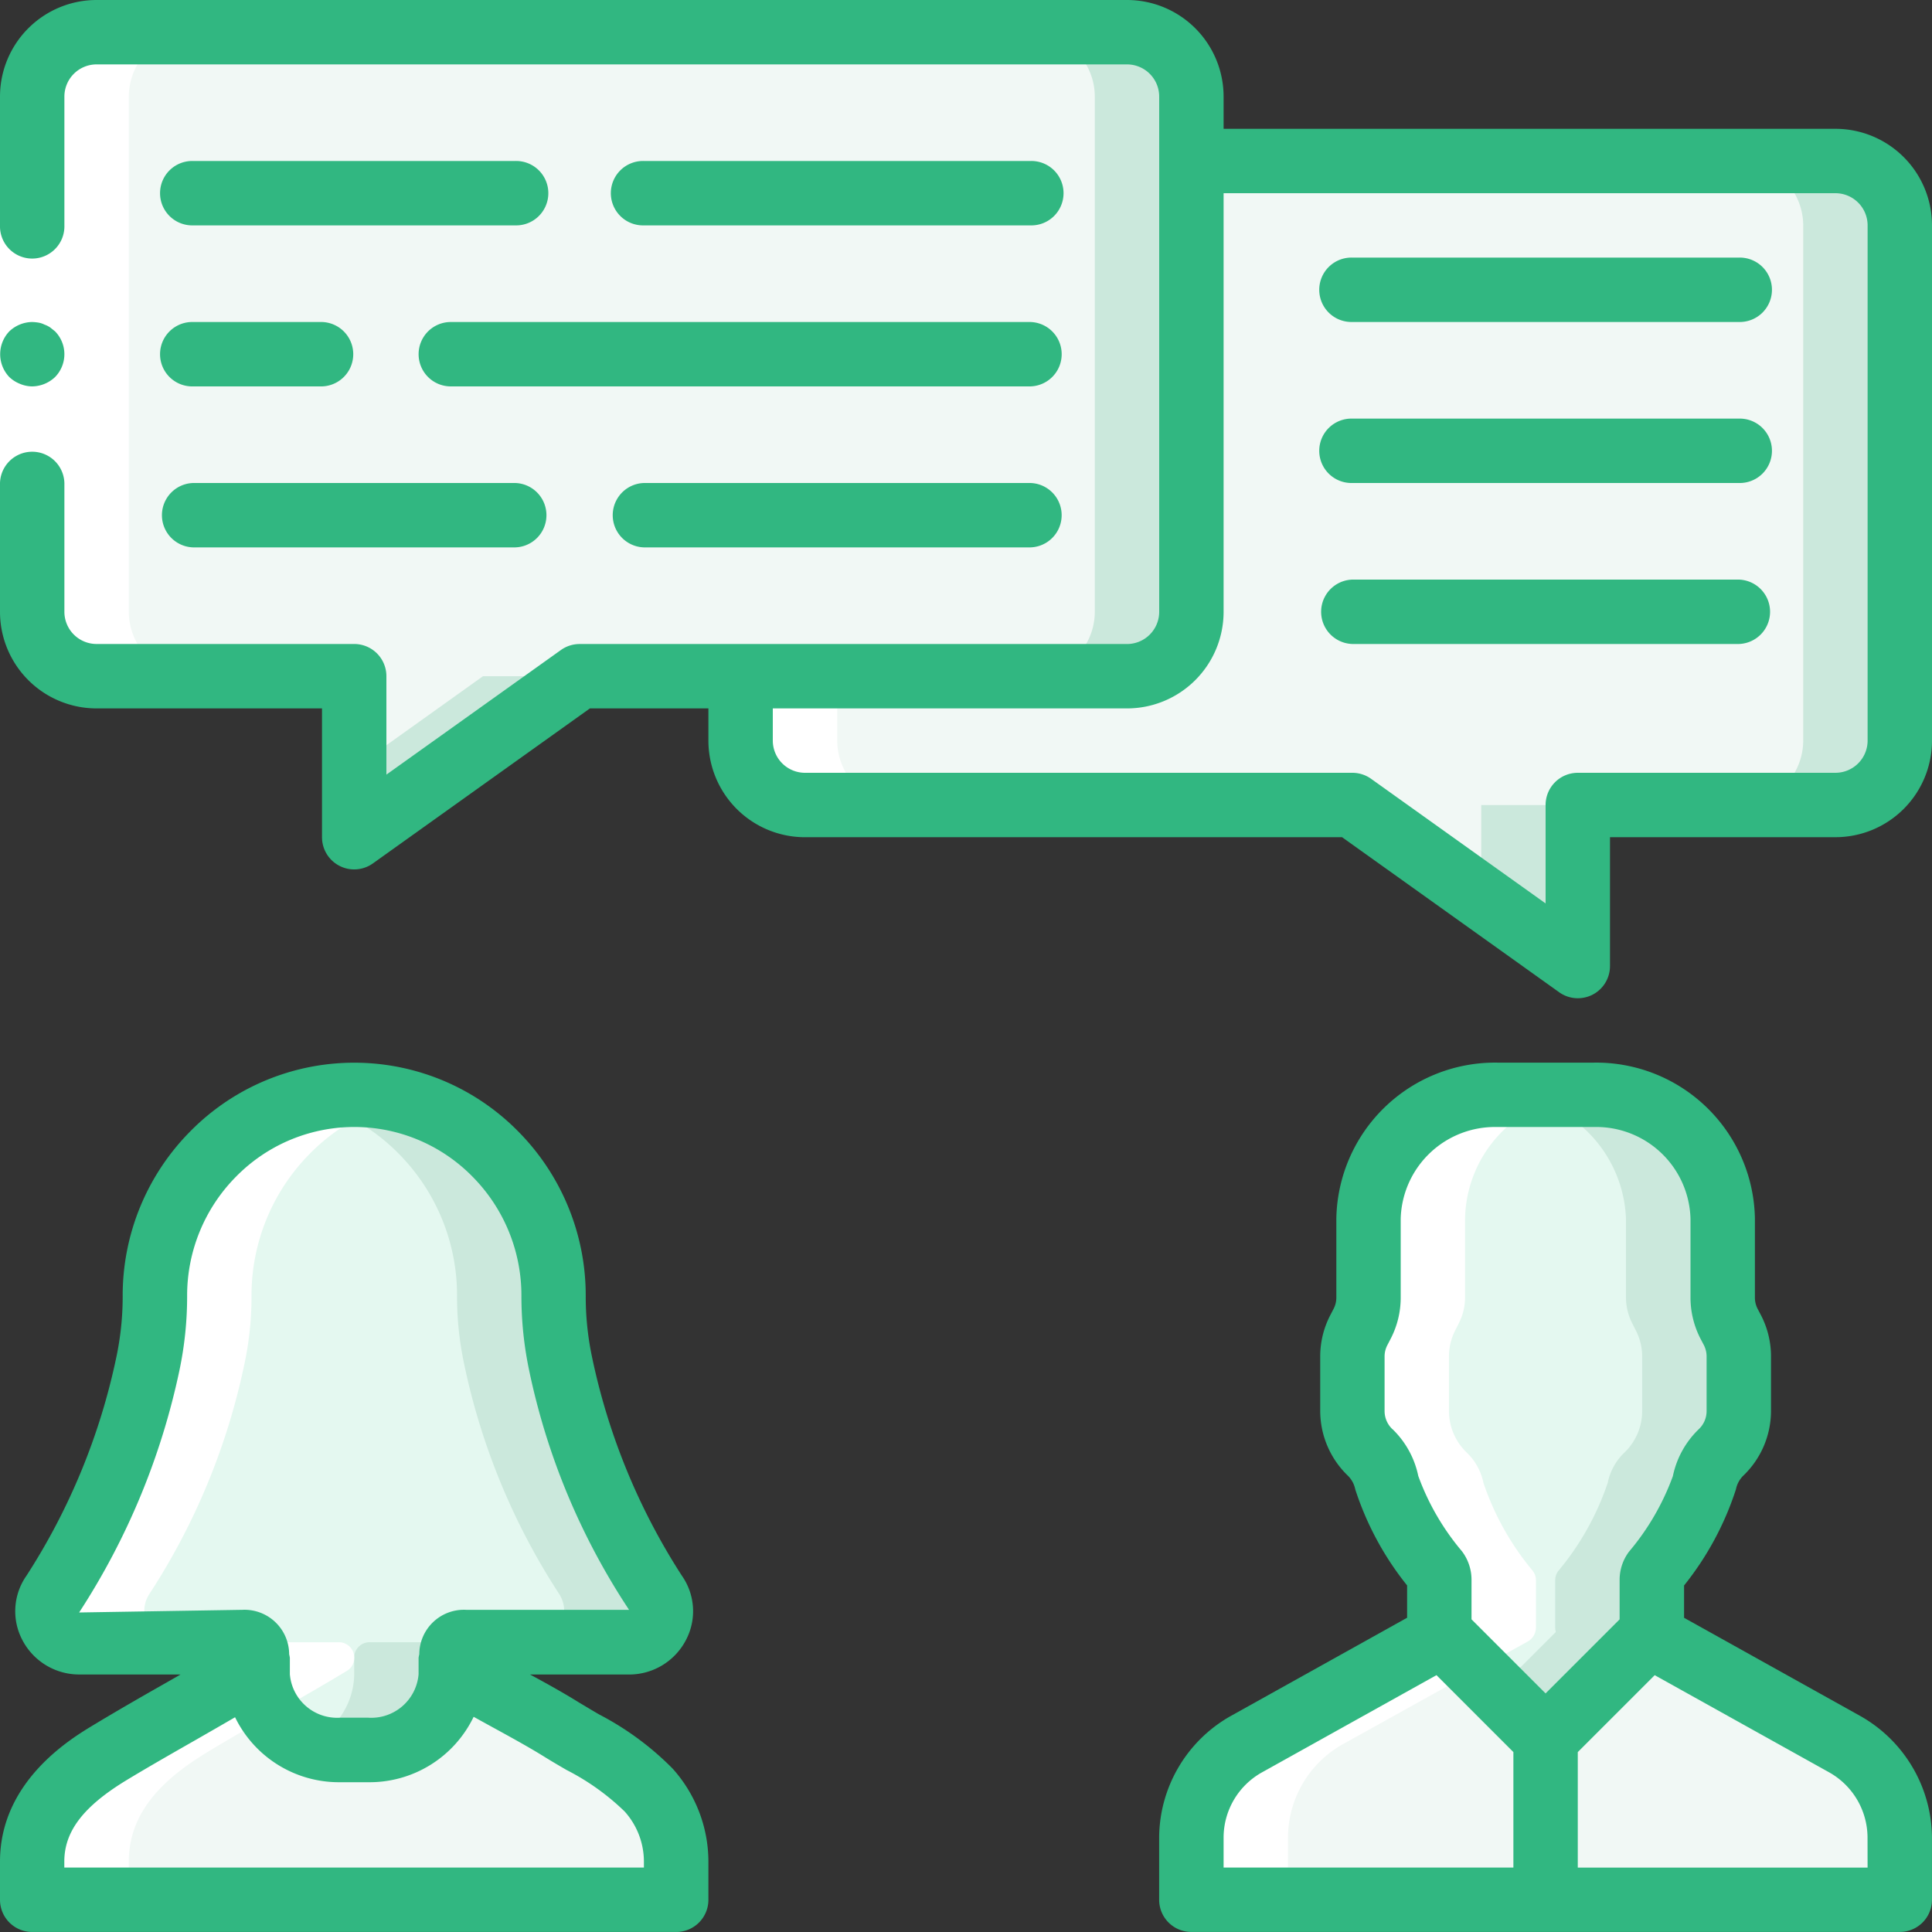 <svg id="customer-support-icon" xmlns="http://www.w3.org/2000/svg" width="70" height="70" viewBox="0 0 70 70">
  <rect x="0" y="0" width="70" height="70" fill="#333333" stroke="none"/>
  <g id="Group_2370" data-name="Group 2370" transform="translate(1.167 1.167)">
    <path id="Path_3129" data-name="Path 3129" d="M237.266,44V62.666A2.34,2.34,0,0,1,234.933,65H225.6v5.833l-3.5-2.5L217.433,65H197.6a2.34,2.34,0,0,1-2.333-2.333V44a2.34,2.34,0,0,1,2.333-2.333h37.333A2.34,2.34,0,0,1,237.266,44Z" transform="translate(-169.599 -36.999)" fill="#cbe8dc"/>
    <g id="Group_2366" data-name="Group 2366" transform="translate(0 4.667)">
      <path id="Path_3130" data-name="Path 3130" d="M233.766,44V62.666A2.34,2.34,0,0,1,231.433,65H222.1v3.337L217.433,65H197.6a2.34,2.34,0,0,1-2.333-2.333V44a2.34,2.34,0,0,1,2.333-2.333h33.833A2.34,2.34,0,0,1,233.766,44Z" transform="translate(-169.599 -41.666)" fill="#f1f8f5"/>
      <path id="Path_3131" data-name="Path 3131" d="M340.4,438.912v2.263H314.733v-2.263a3.884,3.884,0,0,1,1.983-3.372l6.72-3.733a.568.568,0,0,0,.257-.338h7.747a.568.568,0,0,0,.257.338l6.72,3.733A3.884,3.884,0,0,1,340.4,438.912Z" transform="translate(-272.733 -378.176)" fill="#f1f8f5"/>
      <path id="Path_3132" data-name="Path 3132" d="M22.7,438.381a.54.54,0,0,0,.268.467c1.12.688,2.625,1.435,3.733,2.123a13.918,13.918,0,0,1,3.162,2.193,3.931,3.931,0,0,1,1,2.59v1.388H7.533v-1.388c0-1.867,1.365-3.057,2.812-3.943,1.575-.957,3.512-2.007,5.087-2.963a.541.541,0,0,0,.268-.467Z" transform="translate(-7.533 -384.143)" fill="#f1f8f5"/>
    </g>
    <g id="Group_2367" data-name="Group 2367" transform="translate(0)">
      <path id="Path_3133" data-name="Path 3133" d="M32.686,308.966h-5.95a.558.558,0,0,0-.5.572v.6a2.876,2.876,0,0,1-3,2.742h-1a3.351,3.351,0,0,1-1.248-.245,2.734,2.734,0,0,1-1.75-2.5v-.595a.555.555,0,0,0-.56-.572h-5.9a1.128,1.128,0,0,1-.957-1.75,24.378,24.378,0,0,0,3.442-8.33,11.692,11.692,0,0,0,.257-2.462,7.293,7.293,0,0,1,2.112-5.157,7.079,7.079,0,0,1,3.36-1.913,6.661,6.661,0,0,1,1.75-.222,7.176,7.176,0,0,1,5.11,2.135,7.293,7.293,0,0,1,2.112,5.157,11.692,11.692,0,0,0,.257,2.462,24.375,24.375,0,0,0,3.442,8.33,1.133,1.133,0,0,1-.968,1.75Z" transform="translate(-11.067 -250.633)" fill="#cbe8dc"/>
      <path id="Path_3134" data-name="Path 3134" d="M49.533,9.866V28.533A2.34,2.34,0,0,1,47.2,30.866H27.366L19.2,36.7V30.866H9.866a2.34,2.34,0,0,1-2.333-2.333V9.866A2.34,2.34,0,0,1,9.866,7.533H47.2A2.34,2.34,0,0,1,49.533,9.866Z" transform="translate(-7.533 -7.533)" fill="#cbe8dc"/>
    </g>
    <path id="Path_3135" data-name="Path 3135" d="M46.033,9.866V28.533A2.34,2.34,0,0,1,43.7,30.866H23.866L19.2,34.2V30.866H9.866a2.34,2.34,0,0,1-2.333-2.333V9.866A2.34,2.34,0,0,1,9.866,7.533H43.7A2.34,2.34,0,0,1,46.033,9.866Z" transform="translate(-7.533 -7.533)" fill="#f1f8f5"/>
    <path id="Path_3136" data-name="Path 3136" d="M371.4,298.6V300.6a2.085,2.085,0,0,1-.642,1.493,2.093,2.093,0,0,0-.607,1.1,9.919,9.919,0,0,1-1.785,3.185.558.558,0,0,0-.117.327v1.738a.587.587,0,0,0,.023.152L364.4,312.46l-3.873-3.873a.593.593,0,0,0,.023-.152V306.7a.557.557,0,0,0-.117-.327,9.917,9.917,0,0,1-1.785-3.185,2.093,2.093,0,0,0-.607-1.1,2.085,2.085,0,0,1-.642-1.493v-2a2.061,2.061,0,0,1,.233-.945l.117-.233a2.061,2.061,0,0,0,.233-.945v-2.858a4.578,4.578,0,0,1,4.667-4.492h3.5a4.578,4.578,0,0,1,4.667,4.492v2.858a2.061,2.061,0,0,0,.233.945l.117.233A2.064,2.064,0,0,1,371.4,298.6Z" transform="translate(-309.568 -250.627)" fill="#cbe8dc"/>
    <g id="Group_2368" data-name="Group 2368" transform="translate(0.56 38.5)">
      <path id="Path_3137" data-name="Path 3137" d="M29.186,310.367H23.294a.555.555,0,0,0-.56.572v.6a2.734,2.734,0,0,1-1.75,2.5,2.734,2.734,0,0,1-1.75-2.5v-.6a.555.555,0,0,0-.56-.572h-5.9a1.128,1.128,0,0,1-.957-1.75,24.378,24.378,0,0,0,3.442-8.33,11.692,11.692,0,0,0,.257-2.462,7.293,7.293,0,0,1,2.112-5.157,7.079,7.079,0,0,1,3.36-1.913,7.078,7.078,0,0,1,3.36,1.913,7.293,7.293,0,0,1,2.112,5.157,11.692,11.692,0,0,0,.257,2.462,24.375,24.375,0,0,0,3.442,8.33,1.133,1.133,0,0,1-.968,1.75Z" transform="translate(-11.627 -290.533)" fill="#e4f8f0"/>
      <path id="Path_3138" data-name="Path 3138" d="M367.9,298.605V300.6a2.085,2.085,0,0,1-.642,1.493,2.093,2.093,0,0,0-.607,1.1,9.918,9.918,0,0,1-1.785,3.185.558.558,0,0,0-.117.327v1.738a.587.587,0,0,0,.023.152l-2.124,2.123-2.123-2.123a.594.594,0,0,0,.023-.152V306.7a.557.557,0,0,0-.117-.327,9.917,9.917,0,0,1-1.785-3.185,2.093,2.093,0,0,0-.607-1.1,2.084,2.084,0,0,1-.642-1.493v-1.995a2.061,2.061,0,0,1,.233-.945l.117-.233a2.061,2.061,0,0,0,.233-.945v-2.858a4.67,4.67,0,0,1,9.333,0v2.858a2.06,2.06,0,0,0,.233.945l.117.233A2.064,2.064,0,0,1,367.9,298.605Z" transform="translate(-310.128 -289.132)" fill="#e4f8f0"/>
    </g>
    <g id="Group_2369" data-name="Group 2369">
      <path id="Path_3139" data-name="Path 3139" d="M11.033,442.145c0-1.867,1.365-3.057,2.812-3.943,1.575-.957,3.512-2.007,5.087-2.963a.541.541,0,0,0,.268-.467.555.555,0,0,0-.56-.572h-3.5a.555.555,0,0,1,.56.572.54.54,0,0,1-.268.467c-1.575.957-3.512,2.007-5.087,2.963-1.447.887-2.812,2.077-2.812,3.943v1.388h3.5Z" transform="translate(-7.533 -375.866)" fill="#fff"/>
      <path id="Path_3140" data-name="Path 3140" d="M9.866,30.866h3.5a2.34,2.34,0,0,1-2.333-2.333V9.866a2.34,2.34,0,0,1,2.333-2.333h-3.5A2.34,2.34,0,0,0,7.533,9.866V28.533A2.34,2.34,0,0,0,9.866,30.866Z" transform="translate(-7.533 -7.533)" fill="#fff"/>
      <path id="Path_3141" data-name="Path 3141" d="M320.216,312.658l6.72-3.733a.568.568,0,0,0,.257-.338.593.593,0,0,0,.023-.152V306.7a.557.557,0,0,0-.117-.327,9.917,9.917,0,0,1-1.785-3.185,2.093,2.093,0,0,0-.607-1.1,2.085,2.085,0,0,1-.642-1.493v-2a2.061,2.061,0,0,1,.233-.945l.117-.233a2.061,2.061,0,0,0,.233-.945v-2.858a4.578,4.578,0,0,1,4.667-4.492h-3.5a4.578,4.578,0,0,0-4.667,4.492v2.858a2.061,2.061,0,0,1-.233.945l-.117.233a2.061,2.061,0,0,0-.233.945v2a2.085,2.085,0,0,0,.642,1.493,2.093,2.093,0,0,1,.607,1.1,9.918,9.918,0,0,0,1.785,3.185.558.558,0,0,1,.117.327v1.738a.587.587,0,0,1-.023.152.568.568,0,0,1-.257.338l-6.72,3.733a3.884,3.884,0,0,0-1.983,3.372v2.263h3.5V316.03A3.884,3.884,0,0,1,320.216,312.658Z" transform="translate(-272.733 -250.627)" fill="#fff"/>
      <path id="Path_3142" data-name="Path 3142" d="M201.1,182.867a2.34,2.34,0,0,1-2.333-2.333V178.2h-3.5v2.333a2.34,2.34,0,0,0,2.333,2.333h3.5Z" transform="translate(-169.599 -154.867)" fill="#fff"/>
      <path id="Path_3143" data-name="Path 3143" d="M18.756,298.886a11.692,11.692,0,0,0,.257-2.462,7.293,7.293,0,0,1,2.112-5.157,7.077,7.077,0,0,1,3.355-1.912,7.164,7.164,0,0,0-1.745-.223,6.665,6.665,0,0,0-1.75.222,7.078,7.078,0,0,0-3.36,1.913,7.293,7.293,0,0,0-2.112,5.157,11.692,11.692,0,0,1-.257,2.462,24.38,24.38,0,0,1-3.442,8.33,1.128,1.128,0,0,0,.957,1.75h3.5a1.128,1.128,0,0,1-.957-1.75A24.38,24.38,0,0,0,18.756,298.886Z" transform="translate(-11.067 -250.633)" fill="#fff"/>
    </g>
  </g>
  <g id="Group_2372" data-name="Group 2372" transform="translate(0)">
    <path id="Path_3144" data-name="Path 3144" d="M2.333,25.6V44.267H0V25.6Z" transform="translate(0 -22.1)" fill="#fff"/>
    <g id="Group_2371" data-name="Group 2371">
      <path id="Path_3145" data-name="Path 3145" d="M55.5,42.667H43.834a1.167,1.167,0,1,0,0,2.333H55.5a1.167,1.167,0,1,0,0-2.333Z" transform="translate(-36.834 -36.834)" fill="#31b781"/>
      <path id="Path_3146" data-name="Path 3146" d="M177.3,45a1.167,1.167,0,1,0,0-2.333h-14a1.167,1.167,0,1,0,0,2.333Z" transform="translate(-139.967 -36.834)" fill="#31b781"/>
      <path id="Path_3147" data-name="Path 3147" d="M43.834,130.333H55.5a1.167,1.167,0,0,0,0-2.333H43.834a1.167,1.167,0,0,0,0,2.333Z" transform="translate(-36.834 -110.5)" fill="#31b781"/>
      <path id="Path_3148" data-name="Path 3148" d="M177.3,128h-14a1.167,1.167,0,0,0,0,2.333h14a1.167,1.167,0,0,0,0-2.333Z" transform="translate(-139.967 -110.5)" fill="#31b781"/>
      <path id="Path_3149" data-name="Path 3149" d="M110.933,86.5a1.166,1.166,0,0,0,1.167,1.167h21a1.167,1.167,0,0,0,0-2.333h-21a1.166,1.166,0,0,0-1.167,1.167Z" transform="translate(-95.766 -73.667)" fill="#31b781"/>
      <path id="Path_3150" data-name="Path 3150" d="M365.034,68.267h-14a1.167,1.167,0,1,0,0,2.333h14a1.167,1.167,0,1,0,0-2.333Z" transform="translate(-302.034 -58.934)" fill="#31b781"/>
      <path id="Path_3151" data-name="Path 3151" d="M365.034,153.6h-14a1.167,1.167,0,0,0,0,2.333h14a1.167,1.167,0,0,0,0-2.333Z" transform="translate(-302.034 -132.6)" fill="#31b781"/>
      <path id="Path_3152" data-name="Path 3152" d="M365.034,110.933h-14a1.167,1.167,0,1,0,0,2.333h14a1.167,1.167,0,1,0,0-2.333Z" transform="translate(-302.034 -95.766)" fill="#31b781"/>
      <path id="Path_3153" data-name="Path 3153" d="M43.834,87.667H48.5a1.167,1.167,0,0,0,0-2.333H43.834a1.167,1.167,0,1,0,0,2.333Z" transform="translate(-36.834 -73.667)" fill="#31b781"/>
      <path id="Path_3154" data-name="Path 3154" d="M332.616,305.278l-6.4-3.566v-1.171a10.943,10.943,0,0,0,1.879-3.483.957.957,0,0,1,.271-.5,3.255,3.255,0,0,0,1-2.332v-1.994a3.247,3.247,0,0,0-.363-1.483l-.12-.228a.884.884,0,0,1-.1-.407V287.25a5.752,5.752,0,0,0-5.833-5.653h-3.5a5.752,5.752,0,0,0-5.833,5.653v2.868a.875.875,0,0,1-.1.4l-.122.235a3.234,3.234,0,0,0-.362,1.48v1.994a3.261,3.261,0,0,0,1,2.334.959.959,0,0,1,.269.495,10.938,10.938,0,0,0,1.879,3.483v1.171l-6.418,3.576a5.089,5.089,0,0,0-2.566,4.375v2.266a1.166,1.166,0,0,0,1.167,1.167h25.667a1.166,1.166,0,0,0,1.167-1.167v-2.266A5.1,5.1,0,0,0,332.616,305.278Zm-16.966-10.4a.9.9,0,0,1-.285-.65v-1.994a.887.887,0,0,1,.1-.4l.122-.235a3.235,3.235,0,0,0,.362-1.48V287.25a3.417,3.417,0,0,1,3.5-3.32h3.5a3.417,3.417,0,0,1,3.5,3.32v2.868a3.247,3.247,0,0,0,.363,1.483l.12.228a.9.9,0,0,1,.1.407v1.994a.9.9,0,0,1-.285.65,3.287,3.287,0,0,0-.937,1.7,9.022,9.022,0,0,1-1.592,2.74,1.7,1.7,0,0,0-.337,1.015v1.433l-2.683,2.683-2.683-2.683V300.33a1.713,1.713,0,0,0-.346-1.028,8.97,8.97,0,0,1-1.583-2.728,3.283,3.283,0,0,0-.937-1.7Zm-6.118,14.784a2.709,2.709,0,0,1,1.384-2.346l6.329-3.526,2.787,2.787v4.184h-10.5Zm23.333,1.1h-10.5v-4.184l2.787-2.787,6.311,3.515a2.718,2.718,0,0,1,1.4,2.356Z" transform="translate(-265.199 -243.096)" fill="#31b781"/>
      <path id="Path_3155" data-name="Path 3155" d="M1.167,313.1H24.5a1.166,1.166,0,0,0,1.167-1.167v-1.385a5.053,5.053,0,0,0-1.3-3.371,10.614,10.614,0,0,0-2.662-1.96c-.254-.148-.506-.3-.749-.445-.525-.327-1.134-.667-1.751-1h3.583a2.32,2.32,0,0,0,2.067-1.253,2.239,2.239,0,0,0-.149-2.327,23.4,23.4,0,0,1-3.254-7.915,10.63,10.63,0,0,1-.23-2.214,8.441,8.441,0,0,0-2.454-5.976,8.335,8.335,0,0,0-11.869,0,8.441,8.441,0,0,0-2.454,5.976,10.614,10.614,0,0,1-.229,2.208,23.431,23.431,0,0,1-3.255,7.918,2.239,2.239,0,0,0-.153,2.329,2.32,2.32,0,0,0,2.067,1.253H6.542c-.205.119-.412.236-.619.354-.88.5-1.758,1.006-2.546,1.483C2.542,306.111,0,307.652,0,310.549v1.385A1.166,1.166,0,0,0,1.167,313.1Zm1.7-11.576A25.854,25.854,0,0,0,6.5,292.758a13.022,13.022,0,0,0,.28-2.7,6.117,6.117,0,0,1,1.78-4.333,6,6,0,0,1,8.552,0,6.116,6.116,0,0,1,1.78,4.333,13.048,13.048,0,0,0,.281,2.7,24.913,24.913,0,0,0,3.619,8.67h-5.9a1.617,1.617,0,0,0-1.7,1.609,1.091,1.091,0,0,0-.026.129v.595a1.72,1.72,0,0,1-1.832,1.575h-1a1.72,1.72,0,0,1-1.832-1.575v-.595a1.1,1.1,0,0,0-.025-.126,1.619,1.619,0,0,0-1.7-1.612Zm-.537,9.023c0-1.095.695-2,2.254-2.947.772-.468,1.634-.96,2.5-1.454.483-.277.964-.553,1.433-.826a4.184,4.184,0,0,0,3.817,2.354h1a4.185,4.185,0,0,0,3.827-2.37c.215.119.428.237.647.357.67.367,1.344.736,1.914,1.09.261.163.533.321.808.481a8.692,8.692,0,0,1,2.1,1.5,2.72,2.72,0,0,1,.7,1.814v.219h-21v-.219Z" transform="translate(0 -243.101)" fill="#31b781"/>
      <path id="Path_3156" data-name="Path 3156" d="M1.216,87.666a1.229,1.229,0,0,0,.828-.338,1.183,1.183,0,0,0,0-1.657l-.175-.14a.888.888,0,0,0-.21-.105.741.741,0,0,0-.21-.07,1.706,1.706,0,0,0-.233-.023,1.225,1.225,0,0,0-.828.338,1.2,1.2,0,0,0,0,1.657,1.208,1.208,0,0,0,.385.245A1.163,1.163,0,0,0,1.216,87.666Z" transform="translate(-0.05 -73.666)" fill="#31b781"/>
      <path id="Path_3157" data-name="Path 3157" d="M66.5,4.667H44.333V3.5a3.5,3.5,0,0,0-3.5-3.5H3.5A3.5,3.5,0,0,0,0,3.5V8.167a1.167,1.167,0,1,0,2.333,0V3.5A1.167,1.167,0,0,1,3.5,2.333H40.833A1.167,1.167,0,0,1,42,3.5V22.167a1.167,1.167,0,0,1-1.167,1.167H21a1.166,1.166,0,0,0-.678.218L14,28.066V24.5a1.166,1.166,0,0,0-1.167-1.167H3.5a1.167,1.167,0,0,1-1.167-1.167V17.5A1.167,1.167,0,0,0,0,17.5v4.667a3.5,3.5,0,0,0,3.5,3.5h8.167v4.667a1.166,1.166,0,0,0,1.844.949l7.863-5.616h4.293v1.167a3.5,3.5,0,0,0,3.5,3.5h19.46l7.863,5.616a1.16,1.16,0,0,0,.678.218,1.182,1.182,0,0,0,.534-.129A1.167,1.167,0,0,0,58.333,35V30.333H66.5a3.5,3.5,0,0,0,3.5-3.5V8.167A3.5,3.5,0,0,0,66.5,4.667Zm1.167,22.167A1.167,1.167,0,0,1,66.5,28H57.167A1.166,1.166,0,0,0,56,29.167v3.566l-6.322-4.515A1.167,1.167,0,0,0,49,28H29.167A1.167,1.167,0,0,1,28,26.833V25.667H40.833a3.5,3.5,0,0,0,3.5-3.5V7H66.5a1.167,1.167,0,0,1,1.167,1.167V26.833Z" transform="translate(0)" fill="#31b781"/>
    </g>
  </g>
</svg>

